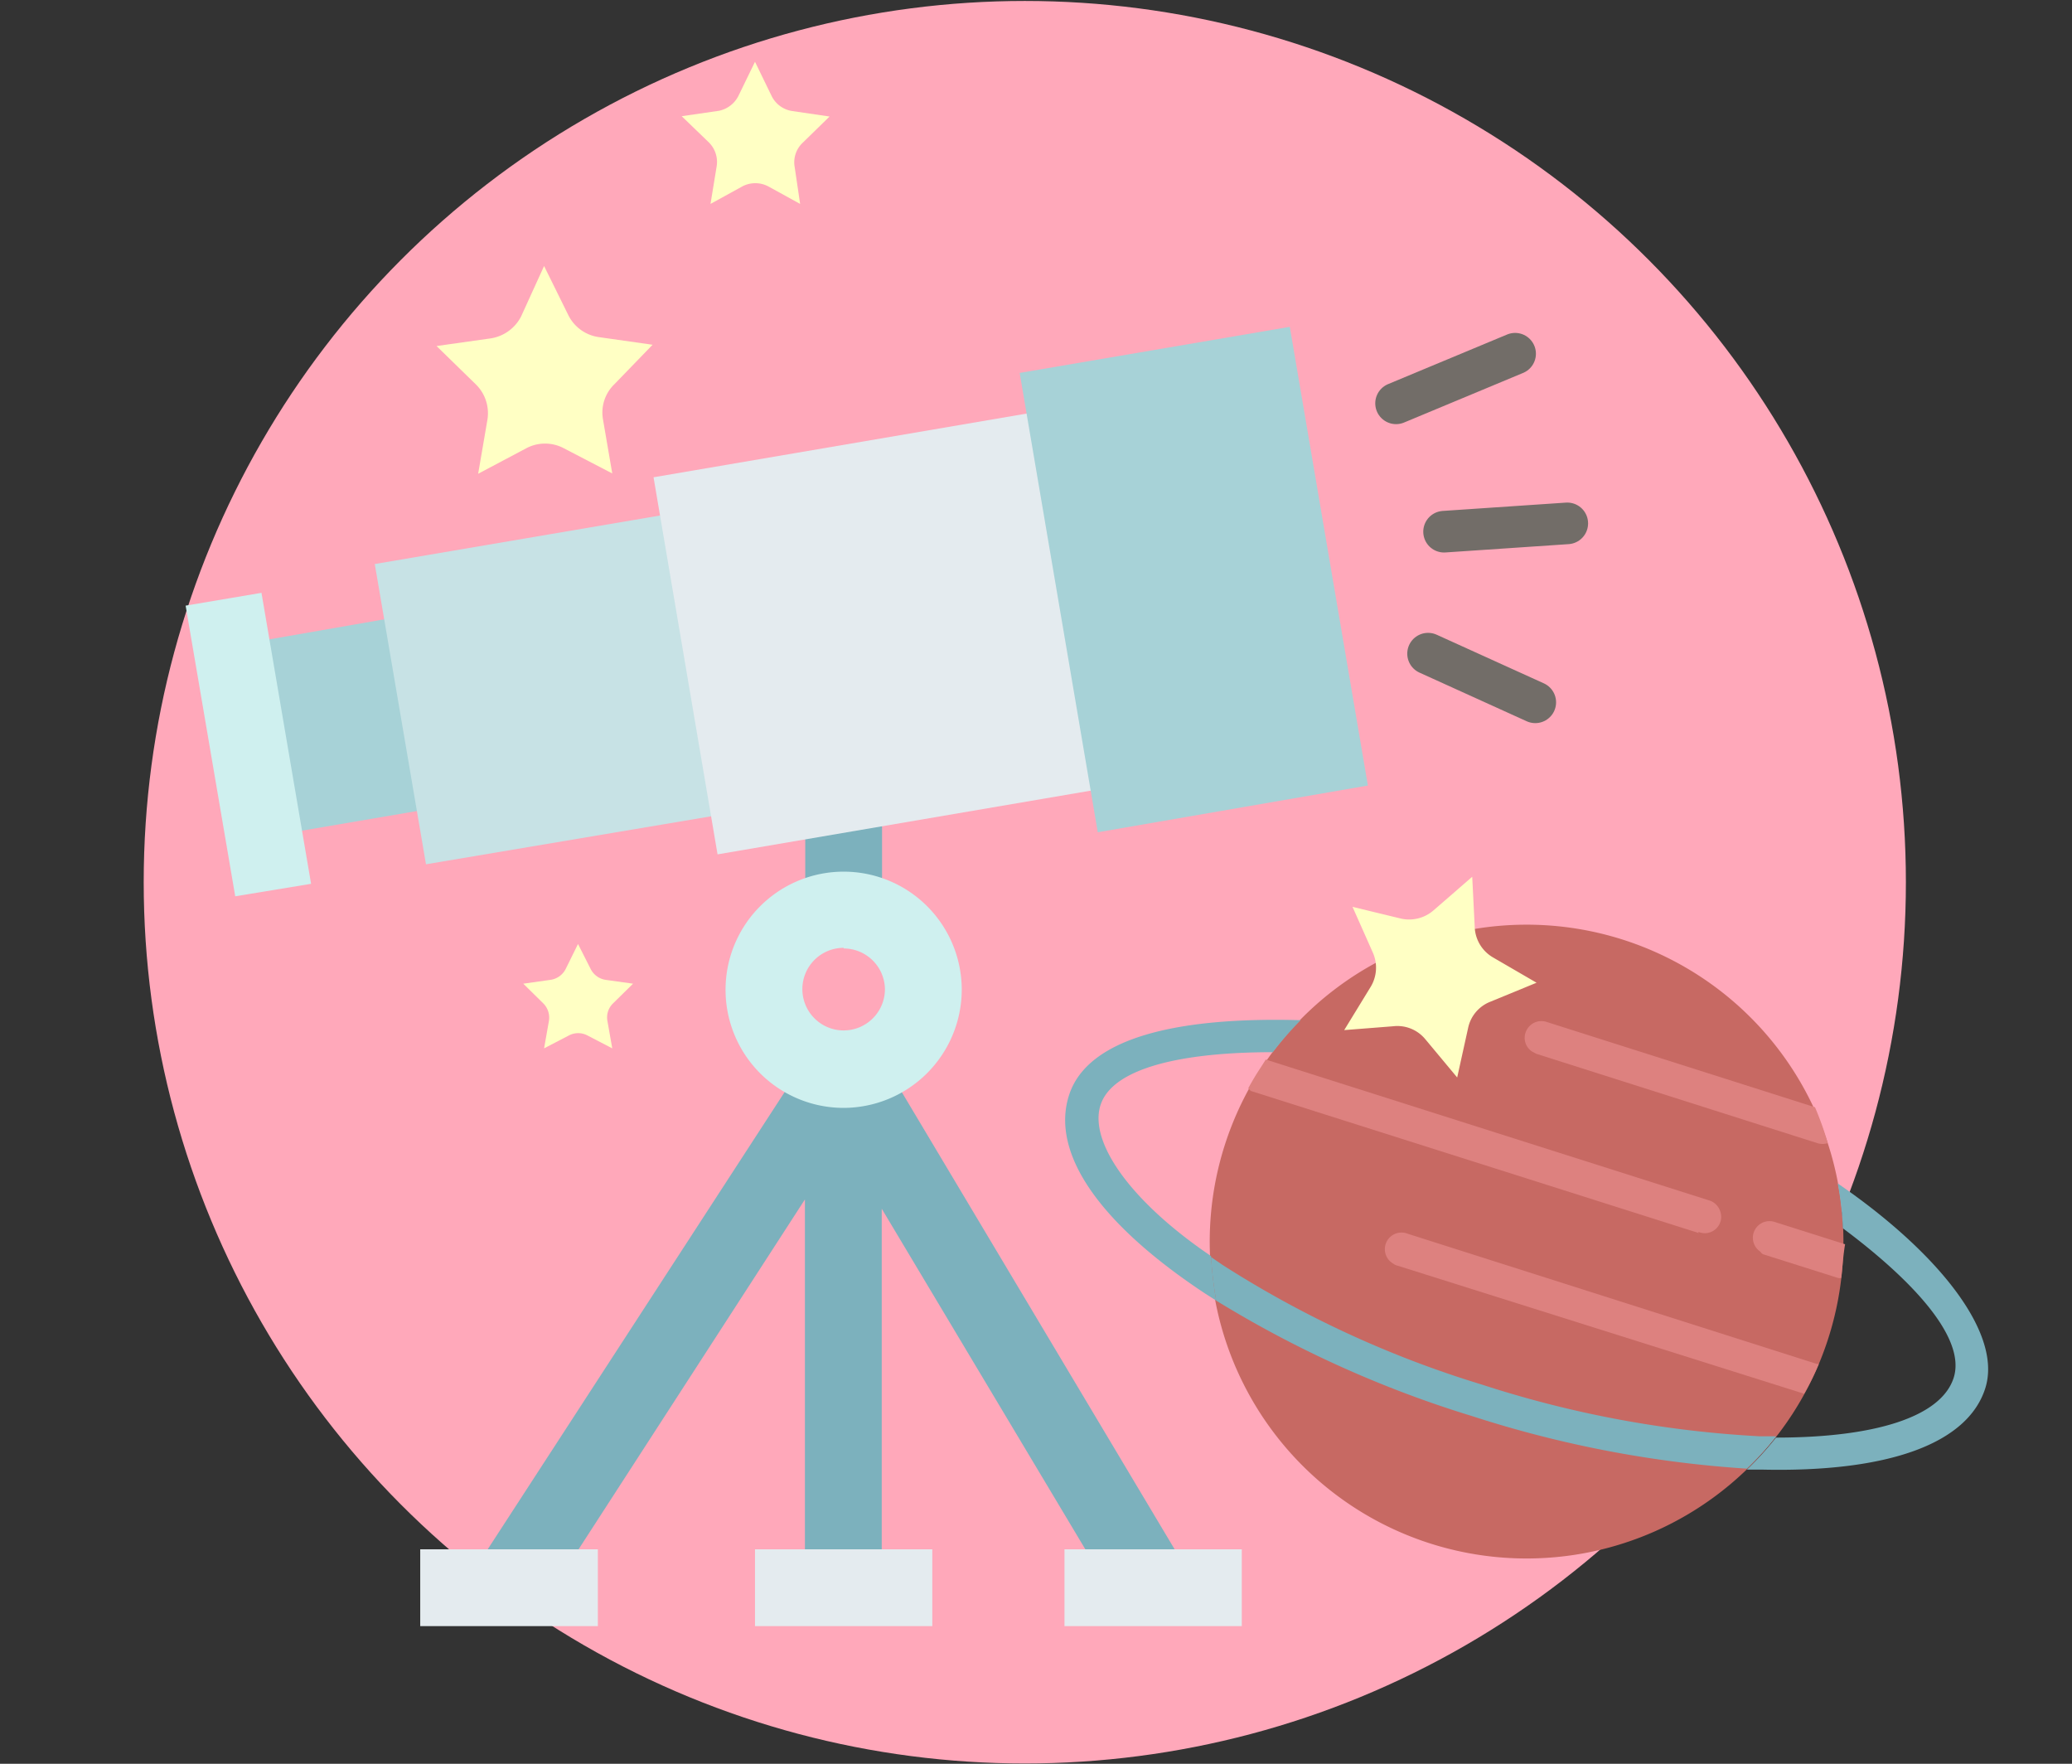 <svg id="Layer_1" data-name="Layer 1" xmlns="http://www.w3.org/2000/svg" viewBox="0 0 64.74 55.1"><rect x="0" y="0" width="64.74" height="55.1" fill="#333333" stroke="none"/><defs><style>.cls-1{fill:#ffa8ba;}.cls-2{fill:none;stroke:#726d68;stroke-linecap:round;stroke-linejoin:round;stroke-width:1.3px;}.cls-3{fill:#dd817f;}.cls-4{fill:#c76963;}.cls-5{fill:#7cb1bd;}.cls-6{fill:#cff0ef;}.cls-7{fill:#e4ebef;}.cls-8{fill:#a7d2d7;}.cls-9{fill:#c7e2e5;}.cls-10{fill:#ffffc4;}</style></defs><title>astronomy icon</title><g id="picture_phy" data-name="picture phy"><g id="Group_418" data-name="Group 418"><circle id="Ellipse_151" data-name="Ellipse 151" class="cls-1" cx="32.02" cy="27.56" r="27.53"/></g><g id="Group_422" data-name="Group 422"><line id="Line_62" data-name="Line 62" class="cls-2" x1="47.97" y1="21.94" x2="44.62" y2="20.42"/></g></g><path class="cls-3" d="M45,32.11l-2.74-.87-.11,0a.43.43,0,0,1-.12-.11,9.33,9.33,0,0,1,.84-.55l2.39.76a.43.43,0,0,1,.07.79A.39.39,0,0,1,45,32.11Z"/><path class="cls-4" d="M56,44.18a9.9,9.9,0,1,1-2.9-13.69A9.9,9.9,0,0,1,56,44.18Z"/><path class="cls-3" d="M53.08,38.52l-14-4.44L39,34c.12-.22.25-.44.39-.65l.16-.25,13.82,4.39a.53.53,0,0,1,.39.39.51.51,0,0,1-.7.6Z"/><path class="cls-3" d="M57.11,35.71a.53.53,0,0,1-.33,0L48,32.92l-.13-.07a.51.51,0,0,1-.18-.65.52.52,0,0,1,.62-.28l8.4,2.67h0A9.63,9.63,0,0,1,57.11,35.71Z"/><path class="cls-3" d="M57.53,39.92a.2.2,0,0,1-.11,0l-2.34-.74A.31.31,0,0,1,55,39.1a.52.52,0,0,1,.44-.93l2.21.7C57.59,39.22,57.57,39.58,57.53,39.92Z"/><path class="cls-3" d="M56.37,43.54l-12.7-4a.31.31,0,0,1-.13-.06.52.52,0,0,1,.44-.94l12.79,4.07.06,0A8.17,8.17,0,0,1,56.37,43.54Z"/><path class="cls-5" d="M38,40.63l-.36-.23c-3.32-2.2-4.81-4.39-4.24-6.18s3.35-2.46,7.24-2.35a10.76,10.76,0,0,0-.87,1c-2.87,0-5,.5-5.38,1.64s.9,3,3.45,4.73A12,12,0,0,0,38,40.63Z"/><path class="cls-5" d="M55.05,45.91h-.47a9.75,9.75,0,0,0,.91-1c3.08,0,5.15-.64,5.55-1.86s-1.21-3-3.46-4.68a9.38,9.38,0,0,0-.16-1.4c3.12,2.14,5.16,4.67,4.61,6.4S59,46,55.05,45.91Z"/><path class="cls-5" d="M55.49,44.88a9.75,9.75,0,0,1-.91,1A35.16,35.16,0,0,1,46,44.24a34.55,34.55,0,0,1-8-3.61,12,12,0,0,1-.16-1.36l.35.24a32.57,32.57,0,0,0,8.1,3.74A33.8,33.8,0,0,0,55,44.87h.48Z"/><path class="cls-5" d="M25.16,24.51h2.4v3.92h-2.4Z"/><path class="cls-5" d="M37.06,49l-9.67-16.2-1,.62-1-.65L14.9,48.92l2,1.3,8.25-12.75v12h2.4V37.76L35,50.22Z"/><path class="cls-6" d="M26.36,34.61a3.69,3.69,0,1,1,3.69-3.69A3.7,3.7,0,0,1,26.36,34.61Zm0-5a1.29,1.29,0,1,0,1.29,1.29A1.29,1.29,0,0,0,26.36,29.63Z"/><path class="cls-7" d="M13.13,48.4h5.55v2.4H13.13Z"/><path class="cls-7" d="M33.26,48.4H38.8v2.4H33.26Z"/><path class="cls-7" d="M23.59,48.4h5.54v2.4H23.59Z"/><path class="cls-8" d="M6.54,20.3,14,19l1,6-7.5,1.28Z"/><path class="cls-9" d="M11.71,17.62,23,15.7l1.6,9.4L13.31,27Z"/><path class="cls-7" d="M20.42,14.91l14-2.39,2,11.78-14,2.39Z"/><path class="cls-8" d="M31.86,11.65l8.44-1.44,2.44,14.33L34.3,26Z"/><path class="cls-6" d="M5.8,18.92l2.37-.4,1.55,9.09L7.35,28Z"/><line id="Line_62-2" data-name="Line 62" class="cls-2" x1="48.97" y1="16.35" x2="45.12" y2="16.61"/><line id="Line_62-3" data-name="Line 62" class="cls-2" x1="47.34" y1="11.05" x2="43.62" y2="12.6"/><path class="cls-10" d="M17,8.31l.76,1.54a1.26,1.26,0,0,0,.94.68l1.69.24L19.2,12a1.23,1.23,0,0,0-.36,1.1l.29,1.69L17.61,14a1.25,1.25,0,0,0-1.16,0l-1.51.8.29-1.69a1.26,1.26,0,0,0-.36-1.1l-1.23-1.2,1.7-.24a1.29,1.29,0,0,0,.94-.68Z"/><path class="cls-10" d="M46,27.39,46.08,29a1.15,1.15,0,0,0,.57.91l1.36.79-1.46.6a1.13,1.13,0,0,0-.68.82l-.34,1.54-1-1.2a1.13,1.13,0,0,0-1-.4L42,32.18l.82-1.34a1.16,1.16,0,0,0,.08-1.07l-.64-1.44,1.53.37a1.16,1.16,0,0,0,1-.26Z"/><path class="cls-10" d="M23.59,1.93,24.11,3a.86.86,0,0,0,.65.47l1.16.17-.84.82a.84.84,0,0,0-.25.76L25,6.37l-1-.55a.87.87,0,0,0-.8,0l-1,.55.19-1.16a.86.86,0,0,0-.24-.76l-.85-.82,1.17-.17A.88.88,0,0,0,23.07,3Z"/><path class="cls-10" d="M18.06,29.49l.39.77a.63.63,0,0,0,.47.35l.86.12-.62.61a.61.61,0,0,0-.18.56l.15.85-.77-.4a.62.62,0,0,0-.59,0l-.77.4.15-.85a.63.63,0,0,0-.18-.56l-.62-.61.85-.12a.63.63,0,0,0,.48-.35Z"/></svg>